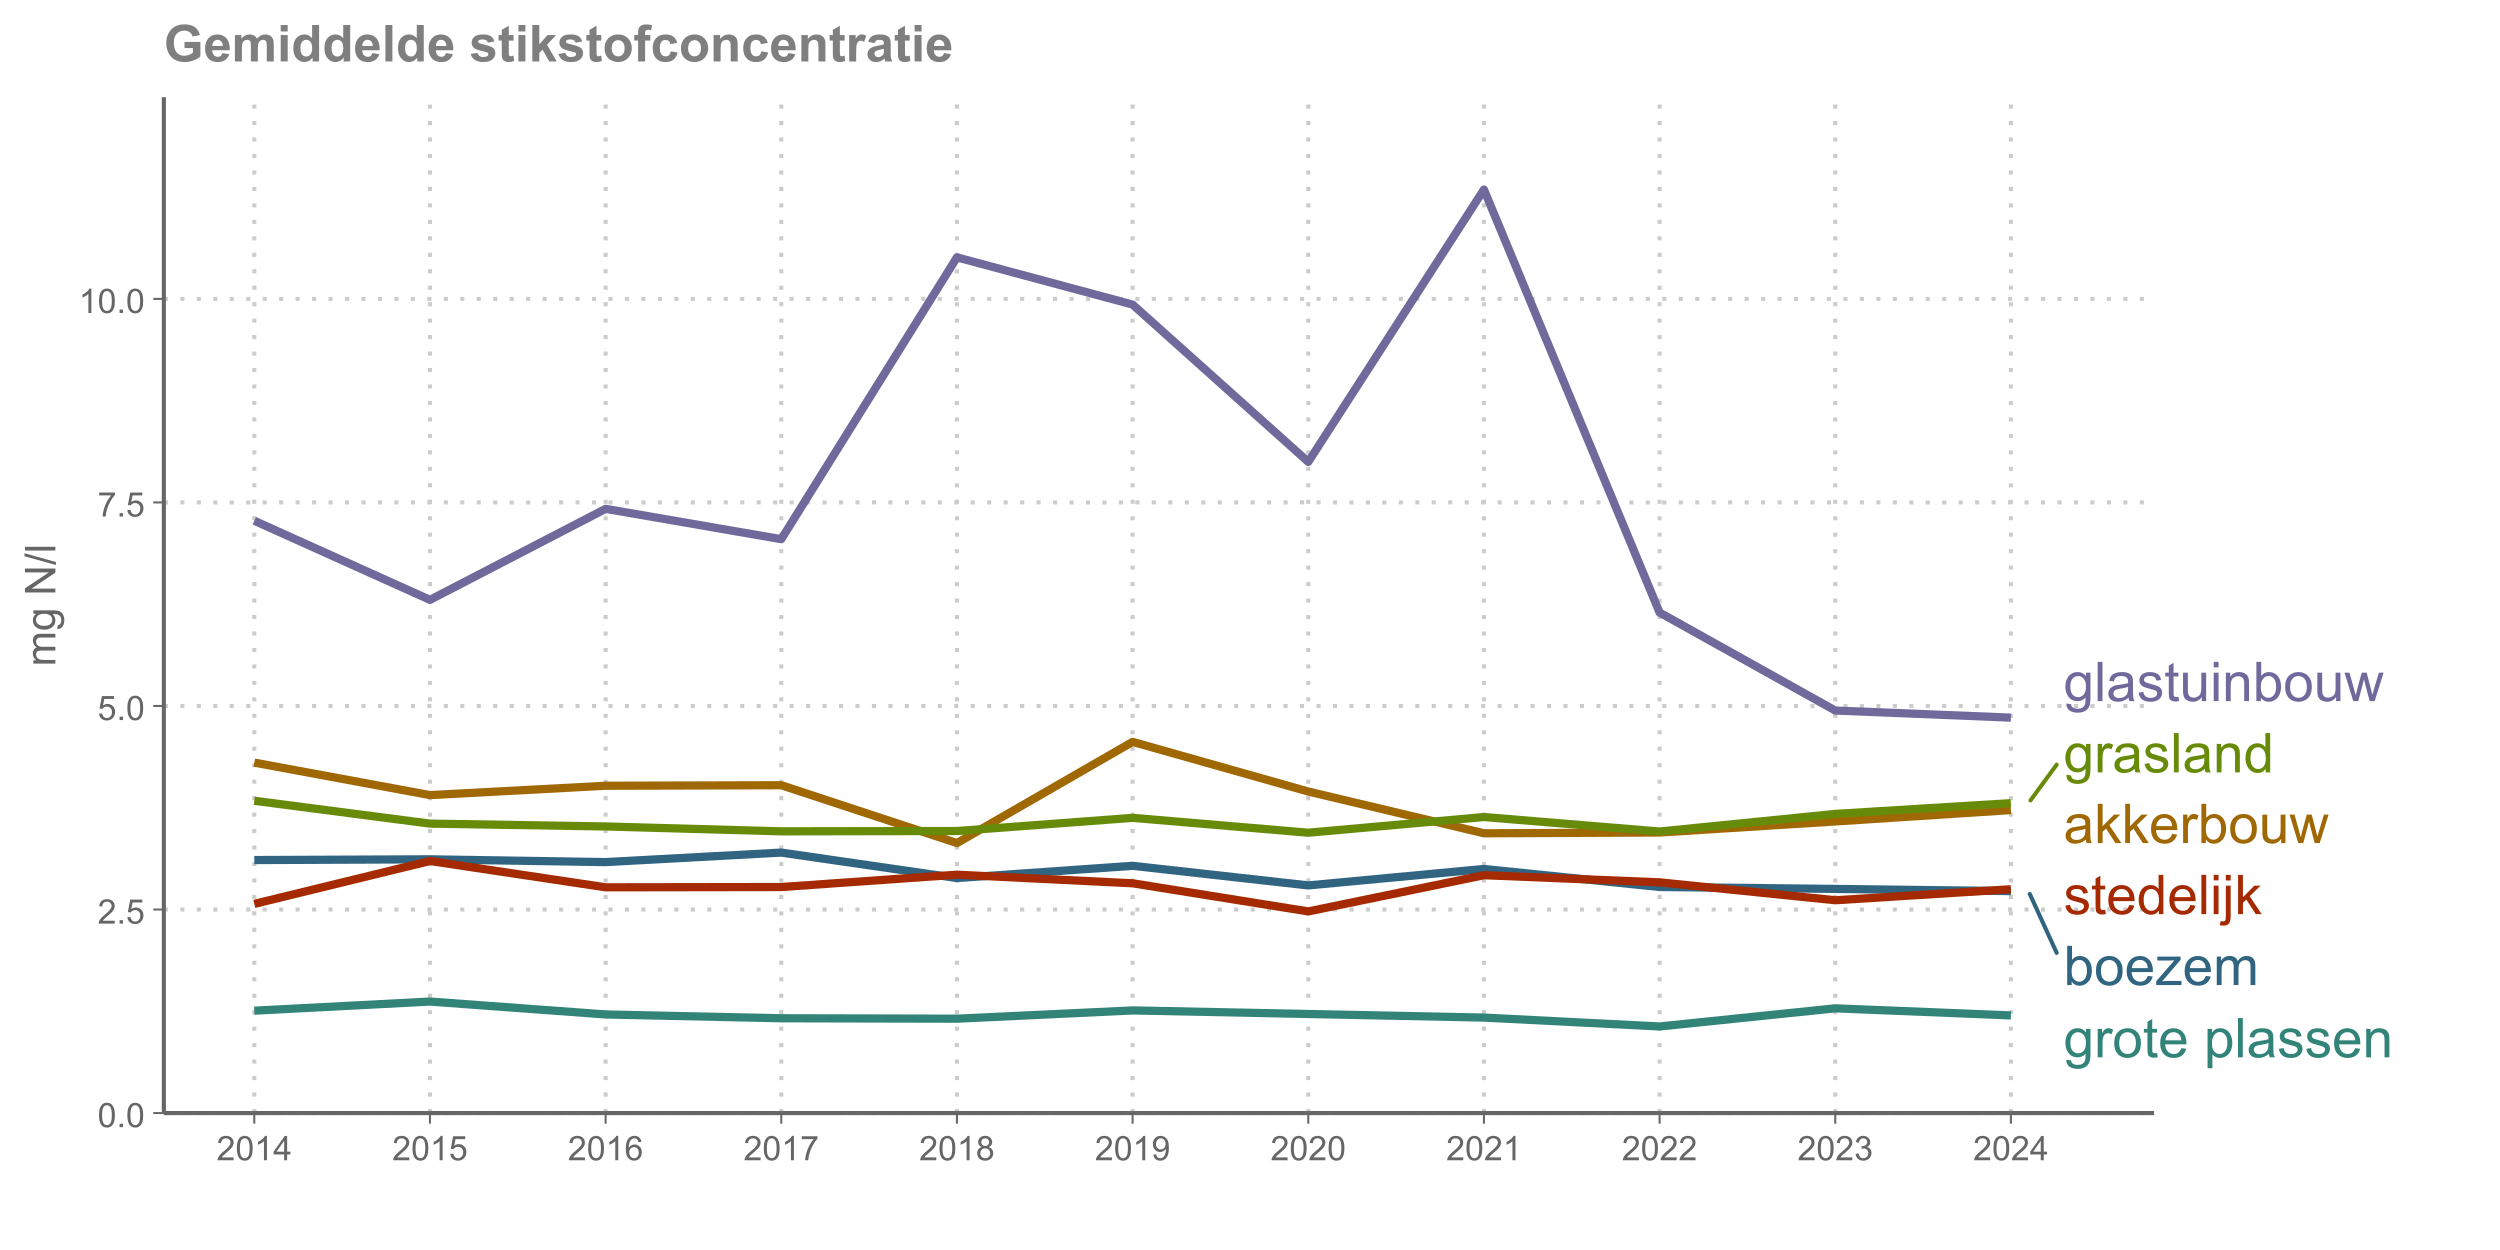 <?xml version="1.0" encoding="UTF-8"?>
<svg xmlns="http://www.w3.org/2000/svg" xmlns:xlink="http://www.w3.org/1999/xlink" width="648" height="324" viewBox="0 0 648 324">
<defs>
<g>
<g id="glyph-0-0">
<path d="M 5.75 -0.91 C 5.289 -0.516 4.844 -0.238 4.414 -0.078 C 3.984 0.086 3.527 0.168 3.035 0.168 C 2.227 0.168 1.602 -0.031 1.168 -0.426 C 0.73 -0.824 0.516 -1.328 0.516 -1.945 C 0.516 -2.305 0.598 -2.637 0.762 -2.934 C 0.926 -3.234 1.141 -3.473 1.406 -3.652 C 1.672 -3.836 1.973 -3.973 2.305 -4.062 C 2.551 -4.129 2.922 -4.191 3.418 -4.25 C 4.426 -4.371 5.172 -4.516 5.648 -4.684 C 5.652 -4.852 5.656 -4.961 5.656 -5.008 C 5.656 -5.52 5.535 -5.875 5.301 -6.086 C 4.98 -6.367 4.508 -6.508 3.875 -6.508 C 3.289 -6.508 2.855 -6.406 2.574 -6.199 C 2.293 -5.992 2.086 -5.629 1.953 -5.105 L 0.73 -5.273 C 0.84 -5.797 1.023 -6.219 1.277 -6.539 C 1.531 -6.863 1.902 -7.109 2.383 -7.285 C 2.863 -7.457 3.422 -7.543 4.059 -7.543 C 4.688 -7.543 5.199 -7.469 5.594 -7.32 C 5.984 -7.172 6.273 -6.988 6.461 -6.762 C 6.645 -6.539 6.773 -6.254 6.848 -5.91 C 6.891 -5.699 6.91 -5.312 6.91 -4.758 L 6.91 -3.09 C 6.91 -1.93 6.938 -1.195 6.992 -0.887 C 7.043 -0.578 7.148 -0.281 7.309 0 L 6 0 C 5.871 -0.258 5.789 -0.562 5.75 -0.91 M 5.648 -3.703 C 5.195 -3.516 4.512 -3.359 3.605 -3.23 C 3.09 -3.156 2.727 -3.074 2.516 -2.98 C 2.301 -2.887 2.137 -2.754 2.02 -2.574 C 1.906 -2.395 1.848 -2.199 1.848 -1.98 C 1.848 -1.645 1.973 -1.367 2.227 -1.145 C 2.48 -0.926 2.848 -0.812 3.336 -0.812 C 3.816 -0.812 4.246 -0.918 4.621 -1.129 C 4.996 -1.34 5.27 -1.629 5.445 -1.992 C 5.582 -2.277 5.648 -2.691 5.648 -3.242 Z M 5.648 -3.703 "/>
</g>
<g id="glyph-0-1">
<path d="M 0.945 0 L 0.945 -10.184 L 2.195 -10.184 L 2.195 -4.375 L 5.152 -7.379 L 6.773 -7.379 L 3.953 -4.641 L 7.059 0 L 5.516 0 L 3.078 -3.773 L 2.195 -2.926 L 2.195 0 Z M 0.945 0 "/>
</g>
<g id="glyph-0-2">
<path d="M 5.988 -2.375 L 7.281 -2.215 C 7.074 -1.461 6.699 -0.875 6.148 -0.457 C 5.598 -0.043 4.895 0.168 4.035 0.168 C 2.957 0.168 2.102 -0.164 1.469 -0.832 C 0.836 -1.496 0.52 -2.426 0.52 -3.625 C 0.52 -4.867 0.84 -5.832 1.48 -6.516 C 2.117 -7.203 2.949 -7.543 3.965 -7.543 C 4.953 -7.543 5.758 -7.207 6.383 -6.535 C 7.008 -5.863 7.32 -4.922 7.32 -3.703 C 7.32 -3.629 7.32 -3.516 7.316 -3.367 L 1.812 -3.367 C 1.859 -2.559 2.09 -1.938 2.5 -1.508 C 2.914 -1.078 3.426 -0.863 4.043 -0.863 C 4.5 -0.863 4.895 -0.98 5.219 -1.223 C 5.539 -1.465 5.797 -1.848 5.988 -2.375 M 1.883 -4.398 L 6 -4.398 C 5.945 -5.02 5.789 -5.484 5.531 -5.793 C 5.133 -6.273 4.613 -6.516 3.98 -6.516 C 3.406 -6.516 2.922 -6.324 2.531 -5.938 C 2.141 -5.555 1.926 -5.039 1.883 -4.398 Z M 1.883 -4.398 "/>
</g>
<g id="glyph-0-3">
<path d="M 0.926 0 L 0.926 -7.379 L 2.051 -7.379 L 2.051 -6.258 C 2.336 -6.781 2.602 -7.129 2.844 -7.293 C 3.086 -7.461 3.355 -7.543 3.648 -7.543 C 4.066 -7.543 4.496 -7.41 4.934 -7.141 L 4.5 -5.98 C 4.195 -6.16 3.891 -6.25 3.586 -6.25 C 3.312 -6.25 3.066 -6.168 2.848 -6.004 C 2.629 -5.84 2.477 -5.613 2.383 -5.32 C 2.242 -4.875 2.176 -4.391 2.176 -3.863 L 2.176 0 Z M 0.926 0 "/>
</g>
<g id="glyph-0-4">
<path d="M 2.09 0 L 0.93 0 L 0.93 -10.184 L 2.18 -10.184 L 2.18 -6.551 C 2.711 -7.211 3.383 -7.543 4.203 -7.543 C 4.656 -7.543 5.086 -7.453 5.492 -7.27 C 5.895 -7.086 6.23 -6.828 6.492 -6.5 C 6.754 -6.168 6.957 -5.77 7.105 -5.301 C 7.254 -4.832 7.328 -4.332 7.328 -3.801 C 7.328 -2.535 7.016 -1.559 6.391 -0.867 C 5.766 -0.18 5.016 0.168 4.141 0.168 C 3.27 0.168 2.586 -0.195 2.09 -0.926 L 2.09 0 M 2.078 -3.746 C 2.078 -2.859 2.199 -2.219 2.438 -1.828 C 2.832 -1.184 3.363 -0.863 4.035 -0.863 C 4.582 -0.863 5.055 -1.098 5.453 -1.574 C 5.852 -2.047 6.051 -2.754 6.051 -3.695 C 6.051 -4.66 5.859 -5.371 5.477 -5.828 C 5.094 -6.285 4.633 -6.516 4.09 -6.516 C 3.547 -6.516 3.074 -6.277 2.676 -5.805 C 2.277 -5.328 2.078 -4.641 2.078 -3.746 Z M 2.078 -3.746 "/>
</g>
<g id="glyph-0-5">
<path d="M 0.473 -3.688 C 0.473 -5.055 0.852 -6.066 1.613 -6.723 C 2.246 -7.27 3.02 -7.543 3.934 -7.543 C 4.945 -7.543 5.773 -7.211 6.418 -6.547 C 7.062 -5.883 7.383 -4.965 7.383 -3.793 C 7.383 -2.844 7.242 -2.098 6.957 -1.551 C 6.672 -1.008 6.258 -0.586 5.715 -0.285 C 5.168 0.016 4.574 0.168 3.934 0.168 C 2.898 0.168 2.062 -0.164 1.426 -0.828 C 0.789 -1.488 0.473 -2.441 0.473 -3.688 M 1.758 -3.688 C 1.758 -2.742 1.965 -2.035 2.375 -1.566 C 2.789 -1.098 3.305 -0.863 3.934 -0.863 C 4.551 -0.863 5.07 -1.098 5.48 -1.57 C 5.895 -2.043 6.098 -2.762 6.098 -3.73 C 6.098 -4.641 5.891 -5.332 5.477 -5.805 C 5.062 -6.273 4.547 -6.508 3.934 -6.508 C 3.305 -6.508 2.789 -6.273 2.375 -5.809 C 1.965 -5.34 1.758 -4.633 1.758 -3.688 Z M 1.758 -3.688 "/>
</g>
<g id="glyph-0-6">
<path d="M 5.773 0 L 5.773 -1.082 C 5.199 -0.25 4.418 0.168 3.43 0.168 C 2.996 0.168 2.59 0.082 2.211 -0.082 C 1.836 -0.25 1.555 -0.461 1.371 -0.711 C 1.188 -0.965 1.059 -1.273 0.988 -1.641 C 0.934 -1.887 0.91 -2.273 0.91 -2.805 L 0.91 -7.379 L 2.16 -7.379 L 2.16 -3.285 C 2.16 -2.633 2.188 -2.191 2.238 -1.965 C 2.316 -1.637 2.48 -1.379 2.738 -1.191 C 2.992 -1.004 3.305 -0.91 3.68 -0.91 C 4.059 -0.91 4.41 -1.008 4.738 -1.199 C 5.066 -1.391 5.301 -1.652 5.438 -1.984 C 5.57 -2.312 5.641 -2.793 5.641 -3.426 L 5.641 -7.379 L 6.891 -7.379 L 6.891 0 Z M 5.773 0 "/>
</g>
<g id="glyph-0-7">
<path d="M 2.301 0 L 0.043 -7.379 L 1.332 -7.379 L 2.508 -3.117 L 2.945 -1.535 C 2.965 -1.613 3.09 -2.121 3.328 -3.055 L 4.5 -7.379 L 5.785 -7.379 L 6.891 -3.098 L 7.258 -1.688 L 7.684 -3.113 L 8.945 -7.379 L 10.164 -7.379 L 7.855 0 L 6.559 0 L 5.383 -4.418 L 5.098 -5.676 L 3.605 0 Z M 2.301 0 "/>
</g>
<g id="glyph-0-8">
<path d="M 0.277 0 L 0.277 -1.016 L 4.973 -6.406 C 4.441 -6.375 3.973 -6.363 3.562 -6.363 L 0.555 -6.363 L 0.555 -7.379 L 6.586 -7.379 L 6.586 -6.551 L 2.59 -1.867 L 1.82 -1.016 C 2.379 -1.055 2.906 -1.078 3.398 -1.078 L 6.809 -1.078 L 6.809 0 Z M 0.277 0 "/>
</g>
<g id="glyph-0-9">
<path d="M 0.938 0 L 0.938 -7.379 L 2.055 -7.379 L 2.055 -6.344 C 2.289 -6.703 2.594 -6.992 2.98 -7.215 C 3.363 -7.434 3.801 -7.543 4.293 -7.543 C 4.84 -7.543 5.289 -7.43 5.637 -7.203 C 5.988 -6.977 6.234 -6.66 6.375 -6.25 C 6.961 -7.113 7.719 -7.543 8.656 -7.543 C 9.387 -7.543 9.949 -7.34 10.344 -6.938 C 10.738 -6.531 10.934 -5.906 10.934 -5.062 L 10.934 0 L 9.691 0 L 9.691 -4.648 C 9.691 -5.148 9.648 -5.508 9.57 -5.727 C 9.488 -5.949 9.34 -6.125 9.129 -6.258 C 8.914 -6.395 8.664 -6.461 8.379 -6.461 C 7.859 -6.461 7.43 -6.289 7.086 -5.941 C 6.742 -5.598 6.57 -5.047 6.57 -4.285 L 6.57 0 L 5.32 0 L 5.32 -4.793 C 5.32 -5.348 5.219 -5.766 5.016 -6.043 C 4.812 -6.32 4.477 -6.461 4.016 -6.461 C 3.664 -6.461 3.336 -6.367 3.039 -6.184 C 2.742 -5.996 2.523 -5.727 2.391 -5.371 C 2.254 -5.012 2.188 -4.5 2.188 -3.828 L 2.188 0 Z M 0.938 0 "/>
</g>
<g id="glyph-0-10">
<path d="M 0.707 0.609 L 1.926 0.793 C 1.977 1.168 2.117 1.441 2.348 1.613 C 2.656 1.844 3.082 1.957 3.617 1.957 C 4.199 1.957 4.645 1.844 4.961 1.613 C 5.273 1.379 5.488 1.055 5.598 0.641 C 5.664 0.383 5.695 -0.152 5.688 -0.965 C 5.145 -0.32 4.461 0 3.648 0 C 2.633 0 1.848 -0.367 1.293 -1.098 C 0.734 -1.828 0.457 -2.707 0.457 -3.73 C 0.457 -4.434 0.586 -5.082 0.84 -5.68 C 1.094 -6.273 1.465 -6.734 1.949 -7.059 C 2.434 -7.383 3 -7.543 3.652 -7.543 C 4.523 -7.543 5.242 -7.191 5.809 -6.488 L 5.809 -7.379 L 6.961 -7.379 L 6.961 -1 C 6.961 0.148 6.844 0.961 6.609 1.441 C 6.375 1.922 6.004 2.301 5.5 2.578 C 4.992 2.855 4.367 2.992 3.625 2.992 C 2.746 2.992 2.035 2.797 1.492 2.398 C 0.953 2.004 0.691 1.406 0.707 0.609 M 1.742 -3.82 C 1.742 -2.852 1.938 -2.145 2.32 -1.703 C 2.703 -1.258 3.188 -1.035 3.766 -1.035 C 4.34 -1.035 4.82 -1.258 5.211 -1.699 C 5.598 -2.141 5.793 -2.836 5.793 -3.777 C 5.793 -4.684 5.594 -5.363 5.191 -5.82 C 4.793 -6.281 4.309 -6.508 3.746 -6.508 C 3.188 -6.508 2.715 -6.281 2.328 -5.832 C 1.938 -5.379 1.742 -4.711 1.742 -3.82 Z M 1.742 -3.82 "/>
</g>
<g id="glyph-0-11">
<path d="M 0.91 0 L 0.91 -10.184 L 2.16 -10.184 L 2.16 0 Z M 0.91 0 "/>
</g>
<g id="glyph-0-12">
<path d="M 0.438 -2.203 L 1.676 -2.398 C 1.742 -1.902 1.938 -1.52 2.254 -1.258 C 2.57 -0.992 3.016 -0.863 3.586 -0.863 C 4.16 -0.863 4.586 -0.977 4.863 -1.211 C 5.141 -1.445 5.281 -1.719 5.281 -2.035 C 5.281 -2.316 5.156 -2.539 4.91 -2.703 C 4.738 -2.812 4.312 -2.953 3.633 -3.125 C 2.715 -3.359 2.082 -3.559 1.727 -3.727 C 1.371 -3.895 1.102 -4.129 0.922 -4.43 C 0.738 -4.727 0.645 -5.059 0.645 -5.418 C 0.645 -5.746 0.723 -6.051 0.871 -6.332 C 1.023 -6.613 1.227 -6.844 1.488 -7.031 C 1.68 -7.172 1.945 -7.297 2.281 -7.395 C 2.617 -7.492 2.977 -7.543 3.363 -7.543 C 3.941 -7.543 4.449 -7.461 4.887 -7.293 C 5.324 -7.129 5.648 -6.902 5.855 -6.617 C 6.062 -6.332 6.207 -5.949 6.285 -5.473 L 5.062 -5.309 C 5.008 -5.688 4.848 -5.984 4.582 -6.195 C 4.316 -6.41 3.938 -6.516 3.453 -6.516 C 2.879 -6.516 2.469 -6.422 2.223 -6.23 C 1.977 -6.043 1.855 -5.82 1.855 -5.562 C 1.855 -5.402 1.906 -5.258 2.008 -5.125 C 2.109 -4.992 2.27 -4.883 2.488 -4.793 C 2.613 -4.746 2.98 -4.641 3.59 -4.473 C 4.477 -4.238 5.094 -4.043 5.441 -3.895 C 5.793 -3.742 6.066 -3.523 6.266 -3.238 C 6.465 -2.949 6.562 -2.594 6.562 -2.168 C 6.562 -1.75 6.441 -1.359 6.199 -0.988 C 5.957 -0.621 5.605 -0.336 5.148 -0.137 C 4.688 0.066 4.172 0.168 3.59 0.168 C 2.633 0.168 1.902 -0.031 1.398 -0.43 C 0.898 -0.828 0.578 -1.418 0.438 -2.203 Z M 0.438 -2.203 "/>
</g>
<g id="glyph-0-13">
<path d="M 3.668 -1.117 L 3.848 -0.016 C 3.496 0.059 3.18 0.098 2.902 0.098 C 2.449 0.098 2.098 0.027 1.848 -0.117 C 1.598 -0.262 1.422 -0.449 1.32 -0.684 C 1.219 -0.918 1.168 -1.41 1.168 -2.16 L 1.168 -6.406 L 0.25 -6.406 L 0.25 -7.379 L 1.168 -7.379 L 1.168 -9.203 L 2.41 -9.953 L 2.41 -7.379 L 3.668 -7.379 L 3.668 -6.406 L 2.41 -6.406 L 2.41 -2.09 C 2.41 -1.734 2.434 -1.504 2.477 -1.402 C 2.52 -1.301 2.594 -1.219 2.691 -1.16 C 2.793 -1.102 2.934 -1.07 3.117 -1.07 C 3.258 -1.07 3.441 -1.086 3.668 -1.117 Z M 3.668 -1.117 "/>
</g>
<g id="glyph-0-14">
<path d="M 0.945 -8.746 L 0.945 -10.184 L 2.195 -10.184 L 2.195 -8.746 L 0.945 -8.746 M 0.945 0 L 0.945 -7.379 L 2.195 -7.379 L 2.195 0 Z M 0.945 0 "/>
</g>
<g id="glyph-0-15">
<path d="M 0.938 0 L 0.938 -7.379 L 2.062 -7.379 L 2.062 -6.328 C 2.605 -7.137 3.387 -7.543 4.41 -7.543 C 4.855 -7.543 5.266 -7.465 5.637 -7.305 C 6.012 -7.145 6.289 -6.934 6.473 -6.676 C 6.66 -6.418 6.789 -6.109 6.863 -5.75 C 6.91 -5.52 6.934 -5.113 6.934 -4.535 L 6.934 0 L 5.684 0 L 5.684 -4.488 C 5.684 -4.996 5.633 -5.379 5.535 -5.629 C 5.438 -5.883 5.266 -6.082 5.02 -6.234 C 4.77 -6.387 4.48 -6.461 4.148 -6.461 C 3.613 -6.461 3.156 -6.293 2.77 -5.953 C 2.383 -5.613 2.188 -4.973 2.188 -4.027 L 2.188 0 Z M 0.938 0 "/>
</g>
<g id="glyph-0-16">
<path d="M 5.723 0 L 5.723 -0.93 C 5.258 -0.199 4.57 0.168 3.66 0.168 C 3.074 0.168 2.531 0.004 2.039 -0.32 C 1.547 -0.645 1.164 -1.098 0.895 -1.676 C 0.621 -2.258 0.484 -2.926 0.484 -3.68 C 0.484 -4.418 0.609 -5.086 0.855 -5.688 C 1.102 -6.285 1.469 -6.746 1.957 -7.066 C 2.449 -7.383 3 -7.543 3.605 -7.543 C 4.051 -7.543 4.445 -7.449 4.793 -7.262 C 5.141 -7.074 5.422 -6.832 5.641 -6.531 L 5.641 -10.184 L 6.883 -10.184 L 6.883 0 L 5.723 0 M 1.77 -3.68 C 1.77 -2.738 1.969 -2.031 2.367 -1.562 C 2.766 -1.094 3.238 -0.863 3.777 -0.863 C 4.324 -0.863 4.789 -1.086 5.172 -1.531 C 5.555 -1.98 5.746 -2.66 5.746 -3.578 C 5.746 -4.586 5.551 -5.328 5.16 -5.801 C 4.773 -6.273 4.293 -6.508 3.723 -6.508 C 3.168 -6.508 2.703 -6.281 2.332 -5.828 C 1.957 -5.375 1.77 -4.66 1.77 -3.68 Z M 1.77 -3.68 "/>
</g>
<g id="glyph-0-17">
</g>
<g id="glyph-0-18">
<path d="M 0.938 2.828 L 0.938 -7.379 L 2.078 -7.379 L 2.078 -6.418 C 2.344 -6.793 2.648 -7.074 2.988 -7.262 C 3.324 -7.449 3.734 -7.543 4.215 -7.543 C 4.848 -7.543 5.402 -7.383 5.883 -7.059 C 6.367 -6.734 6.73 -6.277 6.973 -5.688 C 7.219 -5.094 7.344 -4.449 7.344 -3.746 C 7.344 -2.988 7.207 -2.309 6.938 -1.707 C 6.664 -1.102 6.273 -0.637 5.754 -0.316 C 5.238 0.004 4.695 0.168 4.125 0.168 C 3.711 0.168 3.336 0.078 3.004 -0.098 C 2.672 -0.273 2.402 -0.496 2.188 -0.766 L 2.188 2.828 L 0.938 2.828 M 2.07 -3.648 C 2.07 -2.699 2.262 -1.996 2.648 -1.543 C 3.031 -1.09 3.496 -0.863 4.043 -0.863 C 4.598 -0.863 5.074 -1.098 5.469 -1.566 C 5.867 -2.035 6.062 -2.766 6.062 -3.75 C 6.062 -4.691 5.871 -5.395 5.484 -5.863 C 5.098 -6.332 4.637 -6.562 4.098 -6.562 C 3.566 -6.562 3.094 -6.316 2.684 -5.816 C 2.273 -5.32 2.07 -4.598 2.07 -3.648 Z M 2.07 -3.648 "/>
</g>
<g id="glyph-0-19">
<path d="M 0.93 -8.73 L 0.93 -10.184 L 2.18 -10.184 L 2.18 -8.73 L 0.93 -8.73 M -0.652 2.863 L -0.418 1.801 C -0.168 1.863 0.031 1.895 0.172 1.895 C 0.43 1.895 0.617 1.812 0.742 1.645 C 0.867 1.473 0.93 1.051 0.93 0.375 L 0.93 -7.379 L 2.18 -7.379 L 2.18 0.402 C 2.18 1.312 2.062 1.941 1.828 2.301 C 1.527 2.762 1.027 2.992 0.328 2.992 C -0.012 2.992 -0.34 2.949 -0.652 2.863 Z M -0.652 2.863 "/>
</g>
<g id="glyph-1-0">
<path d="M 0.367 -3.105 C 0.367 -3.852 0.441 -4.449 0.594 -4.906 C 0.75 -5.359 0.977 -5.711 1.277 -5.957 C 1.582 -6.203 1.961 -6.324 2.418 -6.324 C 2.758 -6.324 3.055 -6.258 3.309 -6.121 C 3.562 -5.984 3.773 -5.789 3.941 -5.531 C 4.105 -5.277 4.238 -4.965 4.332 -4.594 C 4.426 -4.227 4.473 -3.73 4.473 -3.105 C 4.473 -2.367 4.398 -1.77 4.246 -1.316 C 4.094 -0.863 3.867 -0.512 3.562 -0.266 C 3.262 -0.016 2.879 0.109 2.418 0.109 C 1.812 0.109 1.336 -0.109 0.988 -0.547 C 0.574 -1.07 0.367 -1.922 0.367 -3.105 M 1.16 -3.105 C 1.16 -2.074 1.281 -1.383 1.523 -1.043 C 1.766 -0.699 2.062 -0.527 2.418 -0.527 C 2.773 -0.527 3.074 -0.699 3.316 -1.043 C 3.559 -1.387 3.68 -2.074 3.68 -3.105 C 3.68 -4.145 3.559 -4.832 3.316 -5.172 C 3.074 -5.516 2.773 -5.684 2.41 -5.684 C 2.055 -5.684 1.773 -5.535 1.559 -5.234 C 1.293 -4.852 1.16 -4.141 1.16 -3.105 Z M 1.16 -3.105 "/>
</g>
<g id="glyph-1-1">
<path d="M 0.801 0 L 0.801 -0.883 L 1.68 -0.883 L 1.68 0 Z M 0.801 0 "/>
</g>
<g id="glyph-1-2">
<path d="M 4.43 -0.742 L 4.43 0 L 0.266 0 C 0.262 -0.188 0.289 -0.367 0.355 -0.539 C 0.461 -0.82 0.633 -1.102 0.867 -1.375 C 1.098 -1.648 1.438 -1.969 1.879 -2.328 C 2.562 -2.891 3.023 -3.336 3.266 -3.664 C 3.508 -3.992 3.625 -4.301 3.625 -4.594 C 3.625 -4.898 3.516 -5.16 3.297 -5.367 C 3.078 -5.578 2.793 -5.684 2.441 -5.684 C 2.066 -5.684 1.77 -5.574 1.547 -5.352 C 1.324 -5.125 1.211 -4.816 1.207 -4.422 L 0.414 -4.504 C 0.469 -5.098 0.672 -5.547 1.027 -5.859 C 1.383 -6.168 1.859 -6.324 2.457 -6.324 C 3.062 -6.324 3.539 -6.156 3.895 -5.824 C 4.246 -5.488 4.422 -5.07 4.422 -4.578 C 4.422 -4.324 4.371 -4.078 4.266 -3.832 C 4.164 -3.59 3.992 -3.332 3.754 -3.062 C 3.516 -2.793 3.117 -2.426 2.562 -1.957 C 2.098 -1.566 1.801 -1.301 1.668 -1.164 C 1.535 -1.023 1.426 -0.883 1.34 -0.742 Z M 4.43 -0.742 "/>
</g>
<g id="glyph-1-3">
<path d="M 0.367 -1.648 L 1.176 -1.719 C 1.238 -1.324 1.379 -1.027 1.598 -0.828 C 1.816 -0.629 2.078 -0.527 2.391 -0.527 C 2.762 -0.527 3.078 -0.668 3.336 -0.949 C 3.594 -1.23 3.723 -1.602 3.723 -2.066 C 3.723 -2.508 3.598 -2.855 3.348 -3.109 C 3.102 -3.367 2.777 -3.492 2.375 -3.492 C 2.125 -3.492 1.902 -3.438 1.703 -3.324 C 1.5 -3.211 1.344 -3.062 1.23 -2.883 L 0.504 -2.977 L 1.113 -6.215 L 4.246 -6.215 L 4.246 -5.473 L 1.73 -5.473 L 1.391 -3.781 C 1.77 -4.043 2.168 -4.176 2.582 -4.176 C 3.133 -4.176 3.598 -3.984 3.977 -3.605 C 4.352 -3.223 4.543 -2.734 4.543 -2.137 C 4.543 -1.566 4.375 -1.074 4.043 -0.656 C 3.641 -0.148 3.09 0.109 2.391 0.109 C 1.816 0.109 1.348 -0.055 0.984 -0.375 C 0.625 -0.695 0.418 -1.121 0.367 -1.648 Z M 0.367 -1.648 "/>
</g>
<g id="glyph-1-4">
<path d="M 0.418 -5.473 L 0.418 -6.219 L 4.496 -6.219 L 4.496 -5.617 C 4.094 -5.188 3.695 -4.621 3.301 -3.914 C 2.91 -3.207 2.605 -2.48 2.391 -1.73 C 2.234 -1.203 2.137 -0.629 2.094 0 L 1.297 0 C 1.305 -0.496 1.402 -1.094 1.59 -1.797 C 1.777 -2.496 2.043 -3.176 2.391 -3.828 C 2.738 -4.477 3.109 -5.027 3.504 -5.473 Z M 0.418 -5.473 "/>
</g>
<g id="glyph-1-5">
<path d="M 3.277 0 L 2.504 0 L 2.504 -4.93 C 2.32 -4.75 2.074 -4.574 1.773 -4.395 C 1.469 -4.219 1.199 -4.086 0.957 -3.996 L 0.957 -4.742 C 1.391 -4.945 1.77 -5.195 2.094 -5.484 C 2.418 -5.773 2.645 -6.055 2.781 -6.324 L 3.277 -6.324 Z M 3.277 0 "/>
</g>
<g id="glyph-1-6">
<path d="M 2.844 0 L 2.844 -1.508 L 0.113 -1.508 L 0.113 -2.219 L 2.988 -6.301 L 3.617 -6.301 L 3.617 -2.219 L 4.469 -2.219 L 4.469 -1.508 L 3.617 -1.508 L 3.617 0 L 2.844 0 M 2.844 -2.219 L 2.844 -5.059 L 0.871 -2.219 Z M 2.844 -2.219 "/>
</g>
<g id="glyph-1-7">
<path d="M 4.379 -4.758 L 3.609 -4.695 C 3.539 -5 3.441 -5.219 3.316 -5.359 C 3.109 -5.578 2.852 -5.688 2.543 -5.688 C 2.297 -5.688 2.082 -5.621 1.895 -5.484 C 1.652 -5.305 1.461 -5.047 1.32 -4.703 C 1.18 -4.363 1.105 -3.879 1.102 -3.25 C 1.285 -3.531 1.516 -3.742 1.785 -3.879 C 2.051 -4.016 2.336 -4.086 2.629 -4.086 C 3.145 -4.086 3.586 -3.898 3.945 -3.516 C 4.309 -3.137 4.492 -2.648 4.492 -2.047 C 4.492 -1.648 4.406 -1.281 4.234 -0.941 C 4.062 -0.605 3.828 -0.344 3.531 -0.164 C 3.234 0.016 2.895 0.109 2.52 0.109 C 1.875 0.109 1.348 -0.129 0.941 -0.605 C 0.535 -1.078 0.332 -1.859 0.332 -2.949 C 0.332 -4.164 0.555 -5.051 1.004 -5.602 C 1.398 -6.086 1.926 -6.324 2.59 -6.324 C 3.086 -6.324 3.492 -6.188 3.809 -5.91 C 4.125 -5.629 4.316 -5.246 4.379 -4.758 M 1.219 -2.039 C 1.219 -1.773 1.277 -1.52 1.391 -1.277 C 1.504 -1.031 1.66 -0.848 1.863 -0.719 C 2.066 -0.594 2.281 -0.527 2.504 -0.527 C 2.832 -0.527 3.113 -0.66 3.348 -0.926 C 3.582 -1.188 3.699 -1.547 3.699 -2 C 3.699 -2.434 3.582 -2.777 3.352 -3.027 C 3.121 -3.277 2.828 -3.402 2.477 -3.402 C 2.125 -3.402 1.828 -3.277 1.586 -3.027 C 1.344 -2.777 1.219 -2.449 1.219 -2.039 Z M 1.219 -2.039 "/>
</g>
<g id="glyph-1-8">
<path d="M 1.555 -3.418 C 1.234 -3.535 0.996 -3.699 0.844 -3.918 C 0.688 -4.137 0.609 -4.398 0.609 -4.699 C 0.609 -5.16 0.773 -5.543 1.105 -5.855 C 1.434 -6.168 1.871 -6.324 2.418 -6.324 C 2.969 -6.324 3.41 -6.164 3.746 -5.848 C 4.082 -5.527 4.25 -5.137 4.25 -4.68 C 4.25 -4.387 4.172 -4.133 4.02 -3.918 C 3.867 -3.699 3.633 -3.535 3.32 -3.418 C 3.707 -3.289 4.004 -3.086 4.203 -2.805 C 4.406 -2.523 4.508 -2.191 4.508 -1.801 C 4.508 -1.262 4.316 -0.809 3.938 -0.441 C 3.555 -0.074 3.055 0.109 2.434 0.109 C 1.809 0.109 1.309 -0.078 0.93 -0.445 C 0.547 -0.812 0.355 -1.273 0.355 -1.82 C 0.355 -2.23 0.461 -2.574 0.668 -2.852 C 0.875 -3.129 1.172 -3.316 1.555 -3.418 M 1.402 -4.727 C 1.402 -4.43 1.496 -4.184 1.688 -3.996 C 1.879 -3.809 2.129 -3.711 2.438 -3.711 C 2.734 -3.711 2.977 -3.805 3.168 -3.992 C 3.359 -4.18 3.453 -4.41 3.453 -4.684 C 3.453 -4.969 3.355 -5.207 3.16 -5.398 C 2.965 -5.594 2.719 -5.688 2.43 -5.688 C 2.133 -5.688 1.887 -5.594 1.691 -5.406 C 1.5 -5.215 1.402 -4.988 1.402 -4.727 M 1.152 -1.816 C 1.152 -1.598 1.203 -1.383 1.309 -1.176 C 1.414 -0.973 1.57 -0.812 1.773 -0.699 C 1.98 -0.586 2.203 -0.527 2.441 -0.527 C 2.809 -0.527 3.117 -0.648 3.355 -0.887 C 3.598 -1.121 3.719 -1.426 3.719 -1.793 C 3.719 -2.164 3.594 -2.473 3.344 -2.715 C 3.098 -2.961 2.789 -3.082 2.414 -3.082 C 2.051 -3.082 1.75 -2.961 1.512 -2.719 C 1.27 -2.48 1.152 -2.18 1.152 -1.816 Z M 1.152 -1.816 "/>
</g>
<g id="glyph-1-9">
<path d="M 0.48 -1.457 L 1.227 -1.527 C 1.289 -1.176 1.406 -0.922 1.586 -0.766 C 1.762 -0.605 1.992 -0.527 2.27 -0.527 C 2.508 -0.527 2.715 -0.582 2.895 -0.691 C 3.074 -0.801 3.219 -0.945 3.336 -1.129 C 3.449 -1.309 3.543 -1.555 3.621 -1.863 C 3.699 -2.176 3.738 -2.488 3.738 -2.809 C 3.738 -2.844 3.738 -2.895 3.734 -2.965 C 3.578 -2.719 3.367 -2.52 3.102 -2.367 C 2.832 -2.211 2.543 -2.137 2.23 -2.137 C 1.707 -2.137 1.266 -2.324 0.906 -2.703 C 0.547 -3.082 0.367 -3.578 0.367 -4.199 C 0.367 -4.836 0.555 -5.352 0.93 -5.742 C 1.309 -6.129 1.777 -6.324 2.348 -6.324 C 2.754 -6.324 3.129 -6.215 3.469 -5.996 C 3.809 -5.773 4.066 -5.461 4.242 -5.051 C 4.418 -4.645 4.508 -4.051 4.508 -3.277 C 4.508 -2.473 4.422 -1.832 4.246 -1.355 C 4.07 -0.879 3.812 -0.516 3.465 -0.266 C 3.121 -0.016 2.715 0.109 2.25 0.109 C 1.758 0.109 1.355 -0.031 1.043 -0.305 C 0.73 -0.578 0.543 -0.961 0.48 -1.457 M 3.648 -4.238 C 3.648 -4.68 3.531 -5.031 3.293 -5.293 C 3.059 -5.555 2.773 -5.684 2.441 -5.684 C 2.098 -5.684 1.797 -5.543 1.543 -5.266 C 1.289 -4.984 1.16 -4.617 1.16 -4.172 C 1.16 -3.77 1.281 -3.445 1.523 -3.195 C 1.766 -2.945 2.062 -2.82 2.418 -2.82 C 2.777 -2.82 3.07 -2.945 3.301 -3.195 C 3.531 -3.445 3.648 -3.793 3.648 -4.238 Z M 3.648 -4.238 "/>
</g>
<g id="glyph-1-10">
<path d="M 0.371 -1.664 L 1.145 -1.766 C 1.23 -1.328 1.383 -1.012 1.598 -0.82 C 1.809 -0.625 2.07 -0.527 2.375 -0.527 C 2.738 -0.527 3.047 -0.656 3.297 -0.906 C 3.547 -1.16 3.672 -1.473 3.676 -1.844 C 3.672 -2.199 3.559 -2.492 3.324 -2.723 C 3.094 -2.953 2.797 -3.066 2.441 -3.066 C 2.293 -3.066 2.113 -3.039 1.895 -2.98 L 1.98 -3.66 C 2.031 -3.656 2.074 -3.652 2.105 -3.652 C 2.434 -3.652 2.73 -3.738 2.996 -3.91 C 3.258 -4.082 3.391 -4.348 3.391 -4.703 C 3.391 -4.988 3.293 -5.223 3.102 -5.41 C 2.91 -5.598 2.664 -5.688 2.359 -5.688 C 2.059 -5.688 1.809 -5.594 1.605 -5.406 C 1.406 -5.215 1.277 -4.934 1.219 -4.555 L 0.445 -4.691 C 0.543 -5.211 0.758 -5.613 1.09 -5.898 C 1.426 -6.184 1.844 -6.324 2.344 -6.324 C 2.688 -6.324 3.004 -6.25 3.293 -6.105 C 3.582 -5.957 3.801 -5.754 3.957 -5.5 C 4.109 -5.246 4.184 -4.973 4.184 -4.688 C 4.184 -4.414 4.113 -4.168 3.965 -3.945 C 3.82 -3.723 3.605 -3.543 3.316 -3.41 C 3.691 -3.324 3.98 -3.148 4.184 -2.875 C 4.391 -2.605 4.496 -2.266 4.496 -1.859 C 4.496 -1.312 4.293 -0.844 3.895 -0.461 C 3.492 -0.078 2.984 0.113 2.371 0.113 C 1.82 0.113 1.359 -0.055 0.996 -0.383 C 0.629 -0.711 0.422 -1.141 0.371 -1.664 Z M 0.371 -1.664 "/>
</g>
<g id="glyph-2-0">
<path d="M 0 -0.727 L -5.703 -0.727 L -5.703 -1.59 L -4.902 -1.59 C -5.184 -1.77 -5.406 -2.008 -5.578 -2.305 C -5.746 -2.602 -5.832 -2.941 -5.832 -3.32 C -5.832 -3.742 -5.746 -4.09 -5.57 -4.359 C -5.395 -4.629 -5.148 -4.82 -4.836 -4.93 C -5.5 -5.383 -5.832 -5.969 -5.832 -6.691 C -5.832 -7.258 -5.676 -7.691 -5.363 -7.996 C -5.051 -8.301 -4.566 -8.453 -3.914 -8.453 L 0 -8.453 L 0 -7.492 L -3.594 -7.492 C -3.98 -7.492 -4.258 -7.461 -4.43 -7.398 C -4.598 -7.336 -4.734 -7.223 -4.84 -7.059 C -4.941 -6.895 -4.996 -6.699 -4.996 -6.477 C -4.996 -6.078 -4.863 -5.742 -4.594 -5.477 C -4.328 -5.215 -3.902 -5.082 -3.312 -5.082 L 0 -5.082 L 0 -4.113 L -3.707 -4.113 C -4.137 -4.113 -4.457 -4.035 -4.672 -3.879 C -4.887 -3.719 -4.996 -3.461 -4.996 -3.105 C -4.996 -2.832 -4.922 -2.582 -4.781 -2.352 C -4.637 -2.117 -4.426 -1.953 -4.152 -1.848 C -3.875 -1.742 -3.48 -1.691 -2.961 -1.691 L 0 -1.691 Z M 0 -0.727 "/>
</g>
<g id="glyph-2-1">
<path d="M 0.473 -0.547 L 0.613 -1.488 C 0.902 -1.527 1.113 -1.637 1.246 -1.816 C 1.426 -2.055 1.516 -2.383 1.516 -2.797 C 1.516 -3.246 1.426 -3.59 1.246 -3.836 C 1.066 -4.078 0.816 -4.242 0.496 -4.328 C 0.297 -4.379 -0.117 -4.402 -0.746 -4.398 C -0.25 -3.977 0 -3.449 0 -2.82 C 0 -2.035 -0.281 -1.43 -0.848 -1 C -1.414 -0.57 -2.094 -0.355 -2.883 -0.355 C -3.43 -0.355 -3.93 -0.453 -4.391 -0.648 C -4.852 -0.848 -5.207 -1.133 -5.457 -1.508 C -5.707 -1.879 -5.832 -2.32 -5.832 -2.824 C -5.832 -3.5 -5.562 -4.055 -5.016 -4.492 L -5.703 -4.492 L -5.703 -5.383 L -0.773 -5.383 C 0.113 -5.383 0.742 -5.293 1.113 -5.109 C 1.484 -4.93 1.777 -4.645 1.992 -4.25 C 2.207 -3.859 2.316 -3.375 2.316 -2.805 C 2.316 -2.125 2.16 -1.574 1.855 -1.156 C 1.551 -0.734 1.09 -0.535 0.473 -0.547 M -2.953 -1.348 C -2.207 -1.348 -1.66 -1.496 -1.316 -1.793 C -0.973 -2.09 -0.801 -2.465 -0.801 -2.91 C -0.801 -3.355 -0.973 -3.727 -1.312 -4.027 C -1.656 -4.328 -2.191 -4.48 -2.922 -4.48 C -3.621 -4.48 -4.148 -4.324 -4.5 -4.016 C -4.855 -3.707 -5.031 -3.332 -5.031 -2.895 C -5.031 -2.465 -4.859 -2.102 -4.508 -1.801 C -4.16 -1.5 -3.641 -1.348 -2.953 -1.348 Z M -2.953 -1.348 "/>
</g>
<g id="glyph-2-2">
</g>
<g id="glyph-2-3">
<path d="M 0 -0.836 L -7.875 -0.84 L -7.875 -1.906 L -1.691 -6.043 L -7.875 -6.043 L -7.875 -7.043 L 0 -7.043 L 0 -5.973 L -6.188 -1.836 L 0 -1.836 Z M 0 -0.836 "/>
</g>
<g id="glyph-2-4">
<path d="M 0.133 0 L -8.008 -2.281 L -8.008 -3.055 L 0.133 -0.777 Z M 0.133 0 "/>
</g>
<g id="glyph-2-5">
<path d="M 0 -0.703 L -7.875 -0.703 L -7.875 -1.672 L 0 -1.672 Z M 0 -0.703 "/>
</g>
<g id="glyph-3-0">
<path d="M 5.355 -3.473 L 5.355 -5.066 L 9.469 -5.066 L 9.469 -1.301 C 9.07 -0.914 8.488 -0.574 7.73 -0.281 C 6.973 0.016 6.203 0.16 5.426 0.16 C 4.438 0.16 3.578 -0.047 2.844 -0.461 C 2.109 -0.875 1.555 -1.469 1.188 -2.238 C 0.816 -3.012 0.633 -3.852 0.633 -4.758 C 0.633 -5.742 0.836 -6.613 1.25 -7.379 C 1.664 -8.145 2.266 -8.73 3.062 -9.141 C 3.668 -9.453 4.422 -9.609 5.324 -9.609 C 6.496 -9.609 7.414 -9.363 8.074 -8.871 C 8.73 -8.379 9.156 -7.699 9.344 -6.832 L 7.449 -6.477 C 7.316 -6.941 7.066 -7.309 6.699 -7.578 C 6.332 -7.844 5.875 -7.98 5.324 -7.98 C 4.488 -7.98 3.828 -7.715 3.336 -7.188 C 2.844 -6.656 2.598 -5.875 2.598 -4.836 C 2.598 -3.711 2.848 -2.871 3.344 -2.312 C 3.844 -1.75 4.496 -1.469 5.305 -1.469 C 5.703 -1.469 6.105 -1.547 6.508 -1.703 C 6.91 -1.863 7.254 -2.051 7.539 -2.273 L 7.539 -3.473 Z M 5.355 -3.473 "/>
</g>
<g id="glyph-3-1">
<path d="M 4.91 -2.18 L 6.715 -1.875 C 6.484 -1.215 6.117 -0.711 5.617 -0.363 C 5.117 -0.02 4.488 0.156 3.738 0.156 C 2.547 0.156 1.668 -0.234 1.094 -1.012 C 0.645 -1.637 0.418 -2.422 0.418 -3.371 C 0.418 -4.504 0.715 -5.395 1.309 -6.035 C 1.902 -6.68 2.652 -7 3.559 -7 C 4.574 -7 5.379 -6.664 5.969 -5.992 C 6.559 -5.32 6.84 -4.289 6.812 -2.898 L 2.273 -2.898 C 2.289 -2.363 2.434 -1.945 2.715 -1.648 C 2.992 -1.348 3.34 -1.199 3.758 -1.199 C 4.043 -1.199 4.281 -1.277 4.473 -1.43 C 4.668 -1.586 4.812 -1.836 4.91 -2.18 M 5.016 -4.008 C 5 -4.531 4.867 -4.934 4.609 -5.203 C 4.352 -5.477 4.035 -5.613 3.668 -5.613 C 3.273 -5.613 2.945 -5.469 2.688 -5.184 C 2.43 -4.895 2.305 -4.504 2.309 -4.008 Z M 5.016 -4.008 "/>
</g>
<g id="glyph-3-2">
<path d="M 0.812 -6.844 L 2.48 -6.844 L 2.48 -5.91 C 3.078 -6.637 3.789 -7 4.613 -7 C 5.055 -7 5.434 -6.91 5.754 -6.73 C 6.078 -6.547 6.344 -6.277 6.547 -5.91 C 6.848 -6.277 7.172 -6.547 7.523 -6.73 C 7.871 -6.91 8.242 -7 8.637 -7 C 9.141 -7 9.566 -6.898 9.914 -6.695 C 10.262 -6.488 10.52 -6.191 10.691 -5.793 C 10.816 -5.504 10.879 -5.031 10.879 -4.375 L 10.879 0 L 9.07 0 L 9.07 -3.914 C 9.07 -4.59 9.008 -5.031 8.883 -5.227 C 8.715 -5.484 8.457 -5.613 8.109 -5.613 C 7.855 -5.613 7.617 -5.535 7.395 -5.383 C 7.168 -5.227 7.008 -5 6.91 -4.703 C 6.809 -4.402 6.762 -3.93 6.762 -3.289 L 6.762 0 L 4.949 0 L 4.949 -3.75 C 4.949 -4.418 4.918 -4.848 4.852 -5.039 C 4.789 -5.234 4.688 -5.379 4.555 -5.473 C 4.418 -5.566 4.234 -5.613 4.004 -5.613 C 3.723 -5.613 3.473 -5.539 3.25 -5.387 C 3.023 -5.238 2.863 -5.02 2.77 -4.738 C 2.672 -4.453 2.625 -3.984 2.625 -3.324 L 2.625 0 L 0.812 0 Z M 0.812 -6.844 "/>
</g>
<g id="glyph-3-3">
<path d="M 0.949 -7.773 L 0.949 -9.449 L 2.758 -9.449 L 2.758 -7.773 L 0.949 -7.773 M 0.949 0 L 0.949 -6.844 L 2.758 -6.844 L 2.758 0 Z M 0.949 0 "/>
</g>
<g id="glyph-3-4">
<path d="M 7.227 0 L 5.543 0 L 5.543 -1.004 C 5.262 -0.613 4.934 -0.324 4.555 -0.133 C 4.172 0.059 3.789 0.156 3.402 0.156 C 2.617 0.156 1.941 -0.164 1.383 -0.797 C 0.82 -1.43 0.543 -2.312 0.543 -3.449 C 0.543 -4.609 0.812 -5.492 1.359 -6.094 C 1.906 -6.699 2.594 -7 3.43 -7 C 4.195 -7 4.855 -6.68 5.414 -6.047 L 5.414 -9.449 L 7.227 -9.449 L 7.227 0 M 2.391 -3.57 C 2.391 -2.84 2.492 -2.312 2.695 -1.984 C 2.984 -1.512 3.395 -1.277 3.918 -1.277 C 4.336 -1.277 4.691 -1.453 4.98 -1.809 C 5.273 -2.164 5.422 -2.691 5.422 -3.398 C 5.422 -4.184 5.277 -4.75 4.996 -5.094 C 4.711 -5.441 4.348 -5.613 3.906 -5.613 C 3.477 -5.613 3.117 -5.441 2.828 -5.102 C 2.535 -4.762 2.391 -4.25 2.391 -3.57 Z M 2.391 -3.57 "/>
</g>
<g id="glyph-3-5">
<path d="M 0.949 0 L 0.949 -9.449 L 2.758 -9.449 L 2.758 0 Z M 0.949 0 "/>
</g>
<g id="glyph-3-6">
</g>
<g id="glyph-3-7">
<path d="M 0.309 -1.953 L 2.125 -2.23 C 2.203 -1.879 2.359 -1.609 2.598 -1.426 C 2.832 -1.246 3.164 -1.152 3.59 -1.152 C 4.059 -1.152 4.41 -1.238 4.648 -1.41 C 4.805 -1.531 4.887 -1.691 4.887 -1.895 C 4.887 -2.031 4.844 -2.145 4.758 -2.238 C 4.668 -2.324 4.465 -2.402 4.152 -2.477 C 2.691 -2.797 1.766 -3.09 1.371 -3.359 C 0.832 -3.727 0.562 -4.242 0.562 -4.898 C 0.562 -5.492 0.793 -5.988 1.262 -6.395 C 1.73 -6.797 2.457 -7 3.441 -7 C 4.379 -7 5.074 -6.848 5.531 -6.543 C 5.984 -6.238 6.301 -5.785 6.473 -5.188 L 4.762 -4.871 C 4.691 -5.141 4.551 -5.344 4.348 -5.484 C 4.145 -5.625 3.852 -5.699 3.473 -5.699 C 2.996 -5.699 2.656 -5.633 2.449 -5.496 C 2.312 -5.402 2.242 -5.281 2.242 -5.129 C 2.242 -5 2.305 -4.891 2.422 -4.801 C 2.586 -4.68 3.152 -4.512 4.117 -4.293 C 5.078 -4.074 5.754 -3.805 6.137 -3.488 C 6.516 -3.164 6.703 -2.715 6.703 -2.141 C 6.703 -1.512 6.441 -0.973 5.918 -0.523 C 5.391 -0.07 4.617 0.156 3.59 0.156 C 2.656 0.156 1.918 -0.035 1.375 -0.414 C 0.832 -0.789 0.477 -1.305 0.309 -1.953 Z M 0.309 -1.953 "/>
</g>
<g id="glyph-3-8">
<path d="M 4.086 -6.844 L 4.086 -5.402 L 2.848 -5.402 L 2.848 -2.641 C 2.848 -2.082 2.859 -1.758 2.883 -1.668 C 2.906 -1.574 2.961 -1.496 3.047 -1.438 C 3.129 -1.379 3.23 -1.348 3.352 -1.348 C 3.52 -1.348 3.762 -1.406 4.078 -1.52 L 4.234 -0.117 C 3.812 0.062 3.336 0.156 2.805 0.156 C 2.477 0.156 2.184 0.102 1.922 -0.008 C 1.66 -0.121 1.465 -0.262 1.344 -0.434 C 1.223 -0.609 1.137 -0.844 1.09 -1.141 C 1.051 -1.352 1.031 -1.777 1.031 -2.418 L 1.031 -5.402 L 0.199 -5.402 L 0.199 -6.844 L 1.031 -6.844 L 1.031 -8.203 L 2.848 -9.262 L 2.848 -6.844 Z M 4.086 -6.844 "/>
</g>
<g id="glyph-3-9">
<path d="M 0.883 0 L 0.883 -9.449 L 2.695 -9.449 L 2.695 -4.434 L 4.816 -6.844 L 7.043 -6.844 L 4.703 -4.344 L 7.211 0 L 5.258 0 L 3.539 -3.074 L 2.695 -2.191 L 2.695 0 Z M 0.883 0 "/>
</g>
<g id="glyph-3-10">
<path d="M 0.527 -3.52 C 0.527 -4.121 0.676 -4.703 0.973 -5.266 C 1.27 -5.828 1.691 -6.258 2.234 -6.555 C 2.777 -6.852 3.383 -7 4.055 -7 C 5.09 -7 5.938 -6.664 6.602 -5.992 C 7.262 -5.32 7.594 -4.469 7.594 -3.441 C 7.594 -2.406 7.258 -1.547 6.59 -0.867 C 5.922 -0.188 5.082 0.156 4.066 0.156 C 3.441 0.156 2.84 0.012 2.273 -0.27 C 1.703 -0.555 1.27 -0.969 0.973 -1.52 C 0.676 -2.066 0.527 -2.734 0.527 -3.52 M 2.383 -3.422 C 2.383 -2.742 2.547 -2.223 2.867 -1.863 C 3.191 -1.5 3.586 -1.32 4.062 -1.32 C 4.531 -1.32 4.93 -1.5 5.25 -1.863 C 5.57 -2.223 5.73 -2.746 5.73 -3.434 C 5.73 -4.105 5.57 -4.621 5.25 -4.98 C 4.93 -5.344 4.531 -5.523 4.062 -5.523 C 3.586 -5.523 3.191 -5.344 2.867 -4.98 C 2.547 -4.621 2.383 -4.102 2.383 -3.422 Z M 2.383 -3.422 "/>
</g>
<g id="glyph-3-11">
<path d="M 0.156 -6.844 L 1.16 -6.844 L 1.16 -7.359 C 1.16 -7.938 1.223 -8.367 1.344 -8.648 C 1.465 -8.934 1.691 -9.164 2.02 -9.344 C 2.348 -9.52 2.766 -9.609 3.27 -9.609 C 3.785 -9.609 4.289 -9.531 4.781 -9.379 L 4.539 -8.113 C 4.25 -8.184 3.973 -8.219 3.707 -8.219 C 3.445 -8.219 3.258 -8.156 3.141 -8.035 C 3.027 -7.91 2.973 -7.676 2.973 -7.328 L 2.973 -6.844 L 4.324 -6.844 L 4.324 -5.422 L 2.973 -5.422 L 2.973 0 L 1.16 0 L 1.16 -5.422 L 0.156 -5.422 Z M 0.156 -6.844 "/>
</g>
<g id="glyph-3-12">
<path d="M 6.914 -4.82 L 5.129 -4.5 C 5.07 -4.855 4.934 -5.125 4.723 -5.305 C 4.508 -5.484 4.23 -5.574 3.895 -5.574 C 3.441 -5.574 3.082 -5.418 2.812 -5.109 C 2.543 -4.797 2.41 -4.273 2.41 -3.547 C 2.41 -2.734 2.547 -2.16 2.82 -1.824 C 3.094 -1.488 3.457 -1.32 3.918 -1.32 C 4.262 -1.32 4.543 -1.418 4.762 -1.613 C 4.98 -1.809 5.137 -2.145 5.227 -2.625 L 7.008 -2.32 C 6.82 -1.504 6.465 -0.887 5.941 -0.469 C 5.418 -0.055 4.715 0.156 3.836 0.156 C 2.832 0.156 2.035 -0.16 1.441 -0.793 C 0.844 -1.426 0.547 -2.297 0.547 -3.414 C 0.547 -4.547 0.848 -5.426 1.445 -6.055 C 2.039 -6.684 2.848 -7 3.867 -7 C 4.699 -7 5.363 -6.82 5.855 -6.461 C 6.348 -6.102 6.699 -5.555 6.914 -4.82 Z M 6.914 -4.82 "/>
</g>
<g id="glyph-3-13">
<path d="M 7.172 0 L 5.363 0 L 5.363 -3.492 C 5.363 -4.23 5.324 -4.711 5.246 -4.926 C 5.168 -5.145 5.043 -5.312 4.871 -5.434 C 4.695 -5.555 4.484 -5.613 4.242 -5.613 C 3.926 -5.613 3.645 -5.527 3.398 -5.355 C 3.148 -5.184 2.977 -4.957 2.883 -4.672 C 2.793 -4.391 2.746 -3.863 2.746 -3.102 L 2.746 0 L 0.934 0 L 0.934 -6.844 L 2.617 -6.844 L 2.617 -5.84 C 3.215 -6.613 3.965 -7 4.871 -7 C 5.273 -7 5.637 -6.926 5.969 -6.785 C 6.301 -6.641 6.551 -6.457 6.719 -6.234 C 6.891 -6.008 7.008 -5.754 7.074 -5.473 C 7.141 -5.188 7.172 -4.781 7.172 -4.254 Z M 7.172 0 "/>
</g>
<g id="glyph-3-14">
<path d="M 2.68 0 L 0.871 0 L 0.871 -6.844 L 2.551 -6.844 L 2.551 -5.871 C 2.84 -6.332 3.098 -6.633 3.328 -6.781 C 3.559 -6.926 3.82 -7 4.113 -7 C 4.523 -7 4.922 -6.887 5.305 -6.656 L 4.742 -5.078 C 4.438 -5.277 4.156 -5.375 3.895 -5.375 C 3.641 -5.375 3.426 -5.305 3.25 -5.164 C 3.07 -5.027 2.934 -4.773 2.832 -4.41 C 2.73 -4.043 2.68 -3.277 2.68 -2.113 Z M 2.68 0 "/>
</g>
<g id="glyph-3-15">
<path d="M 2.301 -4.758 L 0.656 -5.055 C 0.844 -5.715 1.16 -6.203 1.609 -6.523 C 2.062 -6.84 2.734 -7 3.621 -7 C 4.43 -7 5.031 -6.902 5.426 -6.711 C 5.82 -6.523 6.102 -6.277 6.262 -5.984 C 6.422 -5.691 6.504 -5.148 6.504 -4.363 L 6.484 -2.25 C 6.484 -1.648 6.512 -1.203 6.57 -0.918 C 6.629 -0.633 6.738 -0.328 6.898 0 L 5.105 0 C 5.059 -0.121 5 -0.297 4.93 -0.535 C 4.902 -0.641 4.879 -0.715 4.867 -0.746 C 4.559 -0.445 4.227 -0.223 3.875 -0.07 C 3.52 0.078 3.145 0.156 2.746 0.156 C 2.039 0.156 1.484 -0.035 1.078 -0.418 C 0.672 -0.801 0.469 -1.285 0.469 -1.867 C 0.469 -2.258 0.562 -2.602 0.746 -2.902 C 0.934 -3.207 1.191 -3.438 1.523 -3.602 C 1.855 -3.762 2.336 -3.902 2.965 -4.023 C 3.812 -4.18 4.398 -4.328 4.723 -4.465 L 4.723 -4.648 C 4.723 -4.996 4.637 -5.242 4.465 -5.391 C 4.293 -5.539 3.969 -5.613 3.492 -5.613 C 3.172 -5.613 2.918 -5.551 2.738 -5.422 C 2.559 -5.297 2.414 -5.074 2.301 -4.758 M 4.723 -3.289 C 4.492 -3.211 4.125 -3.117 3.621 -3.012 C 3.121 -2.902 2.789 -2.797 2.637 -2.695 C 2.398 -2.527 2.281 -2.312 2.281 -2.055 C 2.281 -1.801 2.375 -1.582 2.566 -1.398 C 2.754 -1.215 2.996 -1.121 3.289 -1.121 C 3.613 -1.121 3.926 -1.23 4.223 -1.445 C 4.441 -1.605 4.586 -1.809 4.652 -2.043 C 4.699 -2.199 4.723 -2.492 4.723 -2.926 Z M 4.723 -3.289 "/>
</g>
</g>
</defs>
<rect x="-64.8" y="-32.4" width="777.6" height="388.8" fill="rgb(100%, 100%, 100%)" fill-opacity="1"/>
<rect x="-64.8" y="-32.4" width="777.6" height="388.8" fill="rgb(100%, 100%, 100%)" fill-opacity="1"/>
<path fill="none" stroke-width="1.067" stroke-linecap="round" stroke-linejoin="round" stroke="rgb(100%, 100%, 100%)" stroke-opacity="1" stroke-miterlimit="10" d="M 0 324 L 648 324 L 648 0 L 0 0 Z M 0 324 "/>
<path fill-rule="nonzero" fill="rgb(100%, 100%, 100%)" fill-opacity="1" d="M 42.469 288.508 L 558.34 288.508 L 558.34 25.184 L 42.469 25.184 Z M 42.469 288.508 "/>
<path fill="none" stroke-width="1.067" stroke-linecap="butt" stroke-linejoin="round" stroke="rgb(80%, 80%, 80%)" stroke-opacity="1" stroke-dasharray="1.067 3.201" stroke-miterlimit="10" d="M 42.469 288.508 L 558.336 288.508 "/>
<path fill="none" stroke-width="1.067" stroke-linecap="butt" stroke-linejoin="round" stroke="rgb(80%, 80%, 80%)" stroke-opacity="1" stroke-dasharray="1.067 3.201" stroke-miterlimit="10" d="M 42.469 235.75 L 558.336 235.75 "/>
<path fill="none" stroke-width="1.067" stroke-linecap="butt" stroke-linejoin="round" stroke="rgb(80%, 80%, 80%)" stroke-opacity="1" stroke-dasharray="1.067 3.201" stroke-miterlimit="10" d="M 42.469 182.992 L 558.336 182.992 "/>
<path fill="none" stroke-width="1.067" stroke-linecap="butt" stroke-linejoin="round" stroke="rgb(80%, 80%, 80%)" stroke-opacity="1" stroke-dasharray="1.067 3.201" stroke-miterlimit="10" d="M 42.469 130.23 L 558.336 130.23 "/>
<path fill="none" stroke-width="1.067" stroke-linecap="butt" stroke-linejoin="round" stroke="rgb(80%, 80%, 80%)" stroke-opacity="1" stroke-dasharray="1.067 3.201" stroke-miterlimit="10" d="M 42.469 77.473 L 558.336 77.473 "/>
<path fill="none" stroke-width="1.067" stroke-linecap="butt" stroke-linejoin="round" stroke="rgb(80%, 80%, 80%)" stroke-opacity="1" stroke-dasharray="1.067 3.201" stroke-miterlimit="10" d="M 65.914 288.508 L 65.914 25.188 "/>
<path fill="none" stroke-width="1.067" stroke-linecap="butt" stroke-linejoin="round" stroke="rgb(80%, 80%, 80%)" stroke-opacity="1" stroke-dasharray="1.067 3.201" stroke-miterlimit="10" d="M 111.445 288.508 L 111.445 25.188 "/>
<path fill="none" stroke-width="1.067" stroke-linecap="butt" stroke-linejoin="round" stroke="rgb(80%, 80%, 80%)" stroke-opacity="1" stroke-dasharray="1.067 3.201" stroke-miterlimit="10" d="M 156.977 288.508 L 156.977 25.188 "/>
<path fill="none" stroke-width="1.067" stroke-linecap="butt" stroke-linejoin="round" stroke="rgb(80%, 80%, 80%)" stroke-opacity="1" stroke-dasharray="1.067 3.201" stroke-miterlimit="10" d="M 202.508 288.508 L 202.508 25.188 "/>
<path fill="none" stroke-width="1.067" stroke-linecap="butt" stroke-linejoin="round" stroke="rgb(80%, 80%, 80%)" stroke-opacity="1" stroke-dasharray="1.067 3.201" stroke-miterlimit="10" d="M 248.039 288.508 L 248.039 25.188 "/>
<path fill="none" stroke-width="1.067" stroke-linecap="butt" stroke-linejoin="round" stroke="rgb(80%, 80%, 80%)" stroke-opacity="1" stroke-dasharray="1.067 3.201" stroke-miterlimit="10" d="M 293.57 288.508 L 293.57 25.188 "/>
<path fill="none" stroke-width="1.067" stroke-linecap="butt" stroke-linejoin="round" stroke="rgb(80%, 80%, 80%)" stroke-opacity="1" stroke-dasharray="1.067 3.201" stroke-miterlimit="10" d="M 339.102 288.508 L 339.102 25.188 "/>
<path fill="none" stroke-width="1.067" stroke-linecap="butt" stroke-linejoin="round" stroke="rgb(80%, 80%, 80%)" stroke-opacity="1" stroke-dasharray="1.067 3.201" stroke-miterlimit="10" d="M 384.633 288.508 L 384.633 25.188 "/>
<path fill="none" stroke-width="1.067" stroke-linecap="butt" stroke-linejoin="round" stroke="rgb(80%, 80%, 80%)" stroke-opacity="1" stroke-dasharray="1.067 3.201" stroke-miterlimit="10" d="M 430.164 288.508 L 430.164 25.188 "/>
<path fill="none" stroke-width="1.067" stroke-linecap="butt" stroke-linejoin="round" stroke="rgb(80%, 80%, 80%)" stroke-opacity="1" stroke-dasharray="1.067 3.201" stroke-miterlimit="10" d="M 475.695 288.508 L 475.695 25.188 "/>
<path fill="none" stroke-width="1.067" stroke-linecap="butt" stroke-linejoin="round" stroke="rgb(80%, 80%, 80%)" stroke-opacity="1" stroke-dasharray="1.067 3.201" stroke-miterlimit="10" d="M 521.227 288.508 L 521.227 25.188 "/>
<path fill="none" stroke-width="2.134" stroke-linecap="butt" stroke-linejoin="round" stroke="rgb(43.922%, 41.176%, 61.176%)" stroke-opacity="1" stroke-miterlimit="10" d="M 65.914 134.98 L 111.445 155.484 L 156.977 131.891 L 202.508 139.758 L 248.039 66.703 L 293.57 78.949 L 339.102 119.727 L 384.633 49.125 L 430.164 158.766 L 475.695 184.172 L 521.227 186.012 "/>
<path fill="none" stroke-width="2.134" stroke-linecap="butt" stroke-linejoin="round" stroke="rgb(62.745%, 40.784%, 1.176%)" stroke-opacity="1" stroke-miterlimit="10" d="M 65.914 197.672 L 111.445 206.09 L 156.977 203.664 L 202.508 203.531 L 248.039 218.52 L 293.57 192.293 L 339.102 205.164 L 384.633 215.988 L 430.164 215.785 L 475.695 212.918 L 521.227 209.969 "/>
<path fill="none" stroke-width="2.134" stroke-linecap="butt" stroke-linejoin="round" stroke="rgb(40.392%, 54.51%, 3.137%)" stroke-opacity="1" stroke-miterlimit="10" d="M 65.914 207.562 L 111.445 213.48 L 156.977 214.219 L 202.508 215.484 L 248.039 215.398 L 293.57 211.984 L 339.102 215.84 L 384.633 211.773 L 430.164 215.531 L 475.695 210.965 L 521.227 208.172 "/>
<path fill="none" stroke-width="2.134" stroke-linecap="butt" stroke-linejoin="round" stroke="rgb(18.824%, 39.216%, 50.588%)" stroke-opacity="1" stroke-miterlimit="10" d="M 65.914 222.926 L 111.445 222.734 L 156.977 223.457 L 202.508 220.988 L 248.039 227.594 L 293.57 224.422 L 339.102 229.5 L 384.633 225.238 L 430.164 229.906 L 475.695 230.41 L 521.227 230.973 "/>
<path fill="none" stroke-width="2.134" stroke-linecap="butt" stroke-linejoin="round" stroke="rgb(65.098%, 16.471%, 0.392%)" stroke-opacity="1" stroke-miterlimit="10" d="M 65.914 234.289 L 111.445 223.172 L 156.977 229.992 L 202.508 229.918 L 248.039 226.719 L 293.57 228.949 L 339.102 236.242 L 384.633 226.855 L 430.164 228.703 L 475.695 233.344 L 521.227 230.492 "/>
<path fill="none" stroke-width="2.134" stroke-linecap="butt" stroke-linejoin="round" stroke="rgb(19.608%, 51.373%, 47.059%)" stroke-opacity="1" stroke-miterlimit="10" d="M 65.914 261.969 L 111.445 259.602 L 156.977 262.945 L 202.508 263.934 L 248.039 264.043 L 293.57 261.902 L 339.102 262.824 L 384.633 263.758 L 430.164 266.062 L 475.695 261.359 L 521.227 263.195 "/>
<path fill="none" stroke-width="1.067" stroke-linecap="round" stroke-linejoin="round" stroke="rgb(18.824%, 39.216%, 50.588%)" stroke-opacity="1" stroke-miterlimit="10" d="M 533.086 246.973 L 526.121 231.715 "/>
<path fill="none" stroke-width="1.067" stroke-linecap="round" stroke-linejoin="round" stroke="rgb(40.392%, 54.51%, 3.137%)" stroke-opacity="1" stroke-miterlimit="10" d="M 533.086 198.207 L 526.305 207.457 "/>
<g fill="rgb(62.745%, 40.784%, 1.176%)" fill-opacity="1">
<use xlink:href="#glyph-0-0" x="534.887" y="218.527"/>
<use xlink:href="#glyph-0-1" x="542.799" y="218.527"/>
<use xlink:href="#glyph-0-1" x="549.912" y="218.527"/>
<use xlink:href="#glyph-0-2" x="557.025" y="218.527"/>
<use xlink:href="#glyph-0-3" x="564.937" y="218.527"/>
<use xlink:href="#glyph-0-4" x="569.675" y="218.527"/>
<use xlink:href="#glyph-0-5" x="577.587" y="218.527"/>
<use xlink:href="#glyph-0-6" x="585.499" y="218.527"/>
<use xlink:href="#glyph-0-7" x="593.411" y="218.527"/>
</g>
<g fill="rgb(18.824%, 39.216%, 50.588%)" fill-opacity="1">
<use xlink:href="#glyph-0-4" x="534.887" y="255.332"/>
<use xlink:href="#glyph-0-5" x="542.799" y="255.332"/>
<use xlink:href="#glyph-0-2" x="550.711" y="255.332"/>
<use xlink:href="#glyph-0-8" x="558.623" y="255.332"/>
<use xlink:href="#glyph-0-2" x="565.736" y="255.332"/>
<use xlink:href="#glyph-0-9" x="573.648" y="255.332"/>
</g>
<g fill="rgb(43.922%, 41.176%, 61.176%)" fill-opacity="1">
<use xlink:href="#glyph-0-10" x="534.887" y="181.738"/>
<use xlink:href="#glyph-0-11" x="542.799" y="181.738"/>
<use xlink:href="#glyph-0-0" x="545.959" y="181.738"/>
<use xlink:href="#glyph-0-12" x="553.871" y="181.738"/>
<use xlink:href="#glyph-0-13" x="560.985" y="181.738"/>
<use xlink:href="#glyph-0-6" x="564.937" y="181.738"/>
<use xlink:href="#glyph-0-14" x="572.849" y="181.738"/>
<use xlink:href="#glyph-0-15" x="576.01" y="181.738"/>
<use xlink:href="#glyph-0-4" x="583.922" y="181.738"/>
<use xlink:href="#glyph-0-5" x="591.834" y="181.738"/>
<use xlink:href="#glyph-0-6" x="599.746" y="181.738"/>
<use xlink:href="#glyph-0-7" x="607.658" y="181.738"/>
</g>
<g fill="rgb(40.392%, 54.51%, 3.137%)" fill-opacity="1">
<use xlink:href="#glyph-0-10" x="534.887" y="200.199"/>
<use xlink:href="#glyph-0-3" x="542.799" y="200.199"/>
<use xlink:href="#glyph-0-0" x="547.536" y="200.199"/>
<use xlink:href="#glyph-0-12" x="555.448" y="200.199"/>
<use xlink:href="#glyph-0-11" x="562.561" y="200.199"/>
<use xlink:href="#glyph-0-0" x="565.722" y="200.199"/>
<use xlink:href="#glyph-0-15" x="573.634" y="200.199"/>
<use xlink:href="#glyph-0-16" x="581.546" y="200.199"/>
</g>
<g fill="rgb(19.608%, 51.373%, 47.059%)" fill-opacity="1">
<use xlink:href="#glyph-0-10" x="534.887" y="274.059"/>
<use xlink:href="#glyph-0-3" x="542.799" y="274.059"/>
<use xlink:href="#glyph-0-5" x="547.536" y="274.059"/>
<use xlink:href="#glyph-0-13" x="555.448" y="274.059"/>
<use xlink:href="#glyph-0-2" x="559.401" y="274.059"/>
<use xlink:href="#glyph-0-17" x="567.313" y="274.059"/>
<use xlink:href="#glyph-0-18" x="571.265" y="274.059"/>
<use xlink:href="#glyph-0-11" x="579.177" y="274.059"/>
<use xlink:href="#glyph-0-0" x="582.338" y="274.059"/>
<use xlink:href="#glyph-0-12" x="590.25" y="274.059"/>
<use xlink:href="#glyph-0-12" x="597.363" y="274.059"/>
<use xlink:href="#glyph-0-2" x="604.476" y="274.059"/>
<use xlink:href="#glyph-0-15" x="612.389" y="274.059"/>
</g>
<g fill="rgb(65.098%, 16.471%, 0.392%)" fill-opacity="1">
<use xlink:href="#glyph-0-12" x="534.887" y="236.941"/>
<use xlink:href="#glyph-0-13" x="542" y="236.941"/>
<use xlink:href="#glyph-0-2" x="545.952" y="236.941"/>
<use xlink:href="#glyph-0-16" x="553.864" y="236.941"/>
<use xlink:href="#glyph-0-2" x="561.777" y="236.941"/>
<use xlink:href="#glyph-0-11" x="569.689" y="236.941"/>
<use xlink:href="#glyph-0-14" x="572.849" y="236.941"/>
<use xlink:href="#glyph-0-19" x="576.01" y="236.941"/>
<use xlink:href="#glyph-0-1" x="579.17" y="236.941"/>
</g>
<path fill="none" stroke-width="1.067" stroke-linecap="butt" stroke-linejoin="round" stroke="rgb(40%, 40%, 40%)" stroke-opacity="1" stroke-miterlimit="10" d="M 42.469 288.508 L 42.469 25.188 "/>
<g fill="rgb(40%, 40%, 40%)" fill-opacity="1">
<use xlink:href="#glyph-1-0" x="25.301" y="292.16"/>
<use xlink:href="#glyph-1-1" x="30.195" y="292.16"/>
<use xlink:href="#glyph-1-0" x="32.64" y="292.16"/>
</g>
<g fill="rgb(40%, 40%, 40%)" fill-opacity="1">
<use xlink:href="#glyph-1-2" x="25.301" y="239.398"/>
<use xlink:href="#glyph-1-1" x="30.195" y="239.398"/>
<use xlink:href="#glyph-1-3" x="32.64" y="239.398"/>
</g>
<g fill="rgb(40%, 40%, 40%)" fill-opacity="1">
<use xlink:href="#glyph-1-3" x="25.301" y="186.641"/>
<use xlink:href="#glyph-1-1" x="30.195" y="186.641"/>
<use xlink:href="#glyph-1-0" x="32.64" y="186.641"/>
</g>
<g fill="rgb(40%, 40%, 40%)" fill-opacity="1">
<use xlink:href="#glyph-1-4" x="25.301" y="133.883"/>
<use xlink:href="#glyph-1-1" x="30.195" y="133.883"/>
<use xlink:href="#glyph-1-3" x="32.64" y="133.883"/>
</g>
<g fill="rgb(40%, 40%, 40%)" fill-opacity="1">
<use xlink:href="#glyph-1-5" x="20.406" y="81.121"/>
<use xlink:href="#glyph-1-0" x="25.3" y="81.121"/>
<use xlink:href="#glyph-1-1" x="30.195" y="81.121"/>
<use xlink:href="#glyph-1-0" x="32.639" y="81.121"/>
</g>
<path fill="none" stroke-width="0.533" stroke-linecap="butt" stroke-linejoin="round" stroke="rgb(40%, 40%, 40%)" stroke-opacity="1" stroke-miterlimit="10" d="M 39.727 288.508 L 42.469 288.508 "/>
<path fill="none" stroke-width="0.533" stroke-linecap="butt" stroke-linejoin="round" stroke="rgb(40%, 40%, 40%)" stroke-opacity="1" stroke-miterlimit="10" d="M 39.727 235.75 L 42.469 235.75 "/>
<path fill="none" stroke-width="0.533" stroke-linecap="butt" stroke-linejoin="round" stroke="rgb(40%, 40%, 40%)" stroke-opacity="1" stroke-miterlimit="10" d="M 39.727 182.992 L 42.469 182.992 "/>
<path fill="none" stroke-width="0.533" stroke-linecap="butt" stroke-linejoin="round" stroke="rgb(40%, 40%, 40%)" stroke-opacity="1" stroke-miterlimit="10" d="M 39.727 130.23 L 42.469 130.23 "/>
<path fill="none" stroke-width="0.533" stroke-linecap="butt" stroke-linejoin="round" stroke="rgb(40%, 40%, 40%)" stroke-opacity="1" stroke-miterlimit="10" d="M 39.727 77.473 L 42.469 77.473 "/>
<path fill="none" stroke-width="1.067" stroke-linecap="butt" stroke-linejoin="round" stroke="rgb(40%, 40%, 40%)" stroke-opacity="1" stroke-miterlimit="10" d="M 42.469 288.508 L 558.336 288.508 "/>
<path fill="none" stroke-width="0.533" stroke-linecap="butt" stroke-linejoin="round" stroke="rgb(40%, 40%, 40%)" stroke-opacity="1" stroke-miterlimit="10" d="M 65.914 291.25 L 65.914 288.508 "/>
<path fill="none" stroke-width="0.533" stroke-linecap="butt" stroke-linejoin="round" stroke="rgb(40%, 40%, 40%)" stroke-opacity="1" stroke-miterlimit="10" d="M 111.445 291.25 L 111.445 288.508 "/>
<path fill="none" stroke-width="0.533" stroke-linecap="butt" stroke-linejoin="round" stroke="rgb(40%, 40%, 40%)" stroke-opacity="1" stroke-miterlimit="10" d="M 156.977 291.25 L 156.977 288.508 "/>
<path fill="none" stroke-width="0.533" stroke-linecap="butt" stroke-linejoin="round" stroke="rgb(40%, 40%, 40%)" stroke-opacity="1" stroke-miterlimit="10" d="M 202.508 291.25 L 202.508 288.508 "/>
<path fill="none" stroke-width="0.533" stroke-linecap="butt" stroke-linejoin="round" stroke="rgb(40%, 40%, 40%)" stroke-opacity="1" stroke-miterlimit="10" d="M 248.039 291.25 L 248.039 288.508 "/>
<path fill="none" stroke-width="0.533" stroke-linecap="butt" stroke-linejoin="round" stroke="rgb(40%, 40%, 40%)" stroke-opacity="1" stroke-miterlimit="10" d="M 293.57 291.25 L 293.57 288.508 "/>
<path fill="none" stroke-width="0.533" stroke-linecap="butt" stroke-linejoin="round" stroke="rgb(40%, 40%, 40%)" stroke-opacity="1" stroke-miterlimit="10" d="M 339.102 291.25 L 339.102 288.508 "/>
<path fill="none" stroke-width="0.533" stroke-linecap="butt" stroke-linejoin="round" stroke="rgb(40%, 40%, 40%)" stroke-opacity="1" stroke-miterlimit="10" d="M 384.633 291.25 L 384.633 288.508 "/>
<path fill="none" stroke-width="0.533" stroke-linecap="butt" stroke-linejoin="round" stroke="rgb(40%, 40%, 40%)" stroke-opacity="1" stroke-miterlimit="10" d="M 430.164 291.25 L 430.164 288.508 "/>
<path fill="none" stroke-width="0.533" stroke-linecap="butt" stroke-linejoin="round" stroke="rgb(40%, 40%, 40%)" stroke-opacity="1" stroke-miterlimit="10" d="M 475.695 291.25 L 475.695 288.508 "/>
<path fill="none" stroke-width="0.533" stroke-linecap="butt" stroke-linejoin="round" stroke="rgb(40%, 40%, 40%)" stroke-opacity="1" stroke-miterlimit="10" d="M 521.227 291.25 L 521.227 288.508 "/>
<g fill="rgb(40%, 40%, 40%)" fill-opacity="1">
<use xlink:href="#glyph-1-2" x="56.125" y="300.738"/>
<use xlink:href="#glyph-1-0" x="61.019" y="300.738"/>
<use xlink:href="#glyph-1-5" x="65.913" y="300.738"/>
<use xlink:href="#glyph-1-6" x="70.807" y="300.738"/>
</g>
<g fill="rgb(40%, 40%, 40%)" fill-opacity="1">
<use xlink:href="#glyph-1-2" x="101.656" y="300.738"/>
<use xlink:href="#glyph-1-0" x="106.55" y="300.738"/>
<use xlink:href="#glyph-1-5" x="111.445" y="300.738"/>
<use xlink:href="#glyph-1-3" x="116.339" y="300.738"/>
</g>
<g fill="rgb(40%, 40%, 40%)" fill-opacity="1">
<use xlink:href="#glyph-1-2" x="147.188" y="300.738"/>
<use xlink:href="#glyph-1-0" x="152.082" y="300.738"/>
<use xlink:href="#glyph-1-5" x="156.976" y="300.738"/>
<use xlink:href="#glyph-1-7" x="161.87" y="300.738"/>
</g>
<g fill="rgb(40%, 40%, 40%)" fill-opacity="1">
<use xlink:href="#glyph-1-2" x="192.719" y="300.738"/>
<use xlink:href="#glyph-1-0" x="197.613" y="300.738"/>
<use xlink:href="#glyph-1-5" x="202.507" y="300.738"/>
<use xlink:href="#glyph-1-4" x="207.401" y="300.738"/>
</g>
<g fill="rgb(40%, 40%, 40%)" fill-opacity="1">
<use xlink:href="#glyph-1-2" x="238.25" y="300.738"/>
<use xlink:href="#glyph-1-0" x="243.144" y="300.738"/>
<use xlink:href="#glyph-1-5" x="248.038" y="300.738"/>
<use xlink:href="#glyph-1-8" x="252.932" y="300.738"/>
</g>
<g fill="rgb(40%, 40%, 40%)" fill-opacity="1">
<use xlink:href="#glyph-1-2" x="283.781" y="300.738"/>
<use xlink:href="#glyph-1-0" x="288.675" y="300.738"/>
<use xlink:href="#glyph-1-5" x="293.57" y="300.738"/>
<use xlink:href="#glyph-1-9" x="298.464" y="300.738"/>
</g>
<g fill="rgb(40%, 40%, 40%)" fill-opacity="1">
<use xlink:href="#glyph-1-2" x="329.312" y="300.738"/>
<use xlink:href="#glyph-1-0" x="334.207" y="300.738"/>
<use xlink:href="#glyph-1-2" x="339.101" y="300.738"/>
<use xlink:href="#glyph-1-0" x="343.995" y="300.738"/>
</g>
<g fill="rgb(40%, 40%, 40%)" fill-opacity="1">
<use xlink:href="#glyph-1-2" x="374.844" y="300.738"/>
<use xlink:href="#glyph-1-0" x="379.738" y="300.738"/>
<use xlink:href="#glyph-1-2" x="384.632" y="300.738"/>
<use xlink:href="#glyph-1-5" x="389.526" y="300.738"/>
</g>
<g fill="rgb(40%, 40%, 40%)" fill-opacity="1">
<use xlink:href="#glyph-1-2" x="420.375" y="300.738"/>
<use xlink:href="#glyph-1-0" x="425.269" y="300.738"/>
<use xlink:href="#glyph-1-2" x="430.163" y="300.738"/>
<use xlink:href="#glyph-1-2" x="435.057" y="300.738"/>
</g>
<g fill="rgb(40%, 40%, 40%)" fill-opacity="1">
<use xlink:href="#glyph-1-2" x="465.906" y="300.738"/>
<use xlink:href="#glyph-1-0" x="470.8" y="300.738"/>
<use xlink:href="#glyph-1-2" x="475.695" y="300.738"/>
<use xlink:href="#glyph-1-10" x="480.589" y="300.738"/>
</g>
<g fill="rgb(40%, 40%, 40%)" fill-opacity="1">
<use xlink:href="#glyph-1-2" x="511.438" y="300.738"/>
<use xlink:href="#glyph-1-0" x="516.332" y="300.738"/>
<use xlink:href="#glyph-1-2" x="521.226" y="300.738"/>
<use xlink:href="#glyph-1-6" x="526.12" y="300.738"/>
</g>
<g fill="rgb(40%, 40%, 40%)" fill-opacity="1">
<use xlink:href="#glyph-2-0" x="14.352" y="172.738"/>
<use xlink:href="#glyph-2-1" x="14.352" y="163.575"/>
<use xlink:href="#glyph-2-2" x="14.352" y="157.458"/>
<use xlink:href="#glyph-2-3" x="14.352" y="154.401"/>
<use xlink:href="#glyph-2-4" x="14.352" y="146.458"/>
<use xlink:href="#glyph-2-5" x="14.352" y="143.401"/>
</g>
<g fill="rgb(49.804%, 49.804%, 49.804%)" fill-opacity="1">
<use xlink:href="#glyph-3-0" x="42.469" y="15.93"/>
<use xlink:href="#glyph-3-1" x="52.736" y="15.93"/>
<use xlink:href="#glyph-3-2" x="60.077" y="15.93"/>
<use xlink:href="#glyph-3-3" x="71.814" y="15.93"/>
<use xlink:href="#glyph-3-4" x="75.482" y="15.93"/>
<use xlink:href="#glyph-3-4" x="83.545" y="15.93"/>
<use xlink:href="#glyph-3-1" x="91.608" y="15.93"/>
<use xlink:href="#glyph-3-5" x="98.949" y="15.93"/>
<use xlink:href="#glyph-3-4" x="102.616" y="15.93"/>
<use xlink:href="#glyph-3-1" x="110.679" y="15.93"/>
<use xlink:href="#glyph-3-6" x="118.021" y="15.93"/>
<use xlink:href="#glyph-3-7" x="121.688" y="15.93"/>
<use xlink:href="#glyph-3-8" x="129.029" y="15.93"/>
<use xlink:href="#glyph-3-3" x="133.425" y="15.93"/>
<use xlink:href="#glyph-3-9" x="137.092" y="15.93"/>
<use xlink:href="#glyph-3-7" x="144.434" y="15.93"/>
<use xlink:href="#glyph-3-8" x="151.775" y="15.93"/>
<use xlink:href="#glyph-3-10" x="156.171" y="15.93"/>
<use xlink:href="#glyph-3-11" x="164.234" y="15.93"/>
<use xlink:href="#glyph-3-12" x="168.629" y="15.93"/>
<use xlink:href="#glyph-3-10" x="175.971" y="15.93"/>
<use xlink:href="#glyph-3-13" x="184.034" y="15.93"/>
<use xlink:href="#glyph-3-12" x="192.097" y="15.93"/>
<use xlink:href="#glyph-3-1" x="199.438" y="15.93"/>
<use xlink:href="#glyph-3-13" x="206.779" y="15.93"/>
<use xlink:href="#glyph-3-8" x="214.842" y="15.93"/>
<use xlink:href="#glyph-3-14" x="219.238" y="15.93"/>
<use xlink:href="#glyph-3-15" x="224.375" y="15.93"/>
<use xlink:href="#glyph-3-8" x="231.716" y="15.93"/>
<use xlink:href="#glyph-3-3" x="236.112" y="15.93"/>
<use xlink:href="#glyph-3-1" x="239.779" y="15.93"/>
</g>
</svg>

